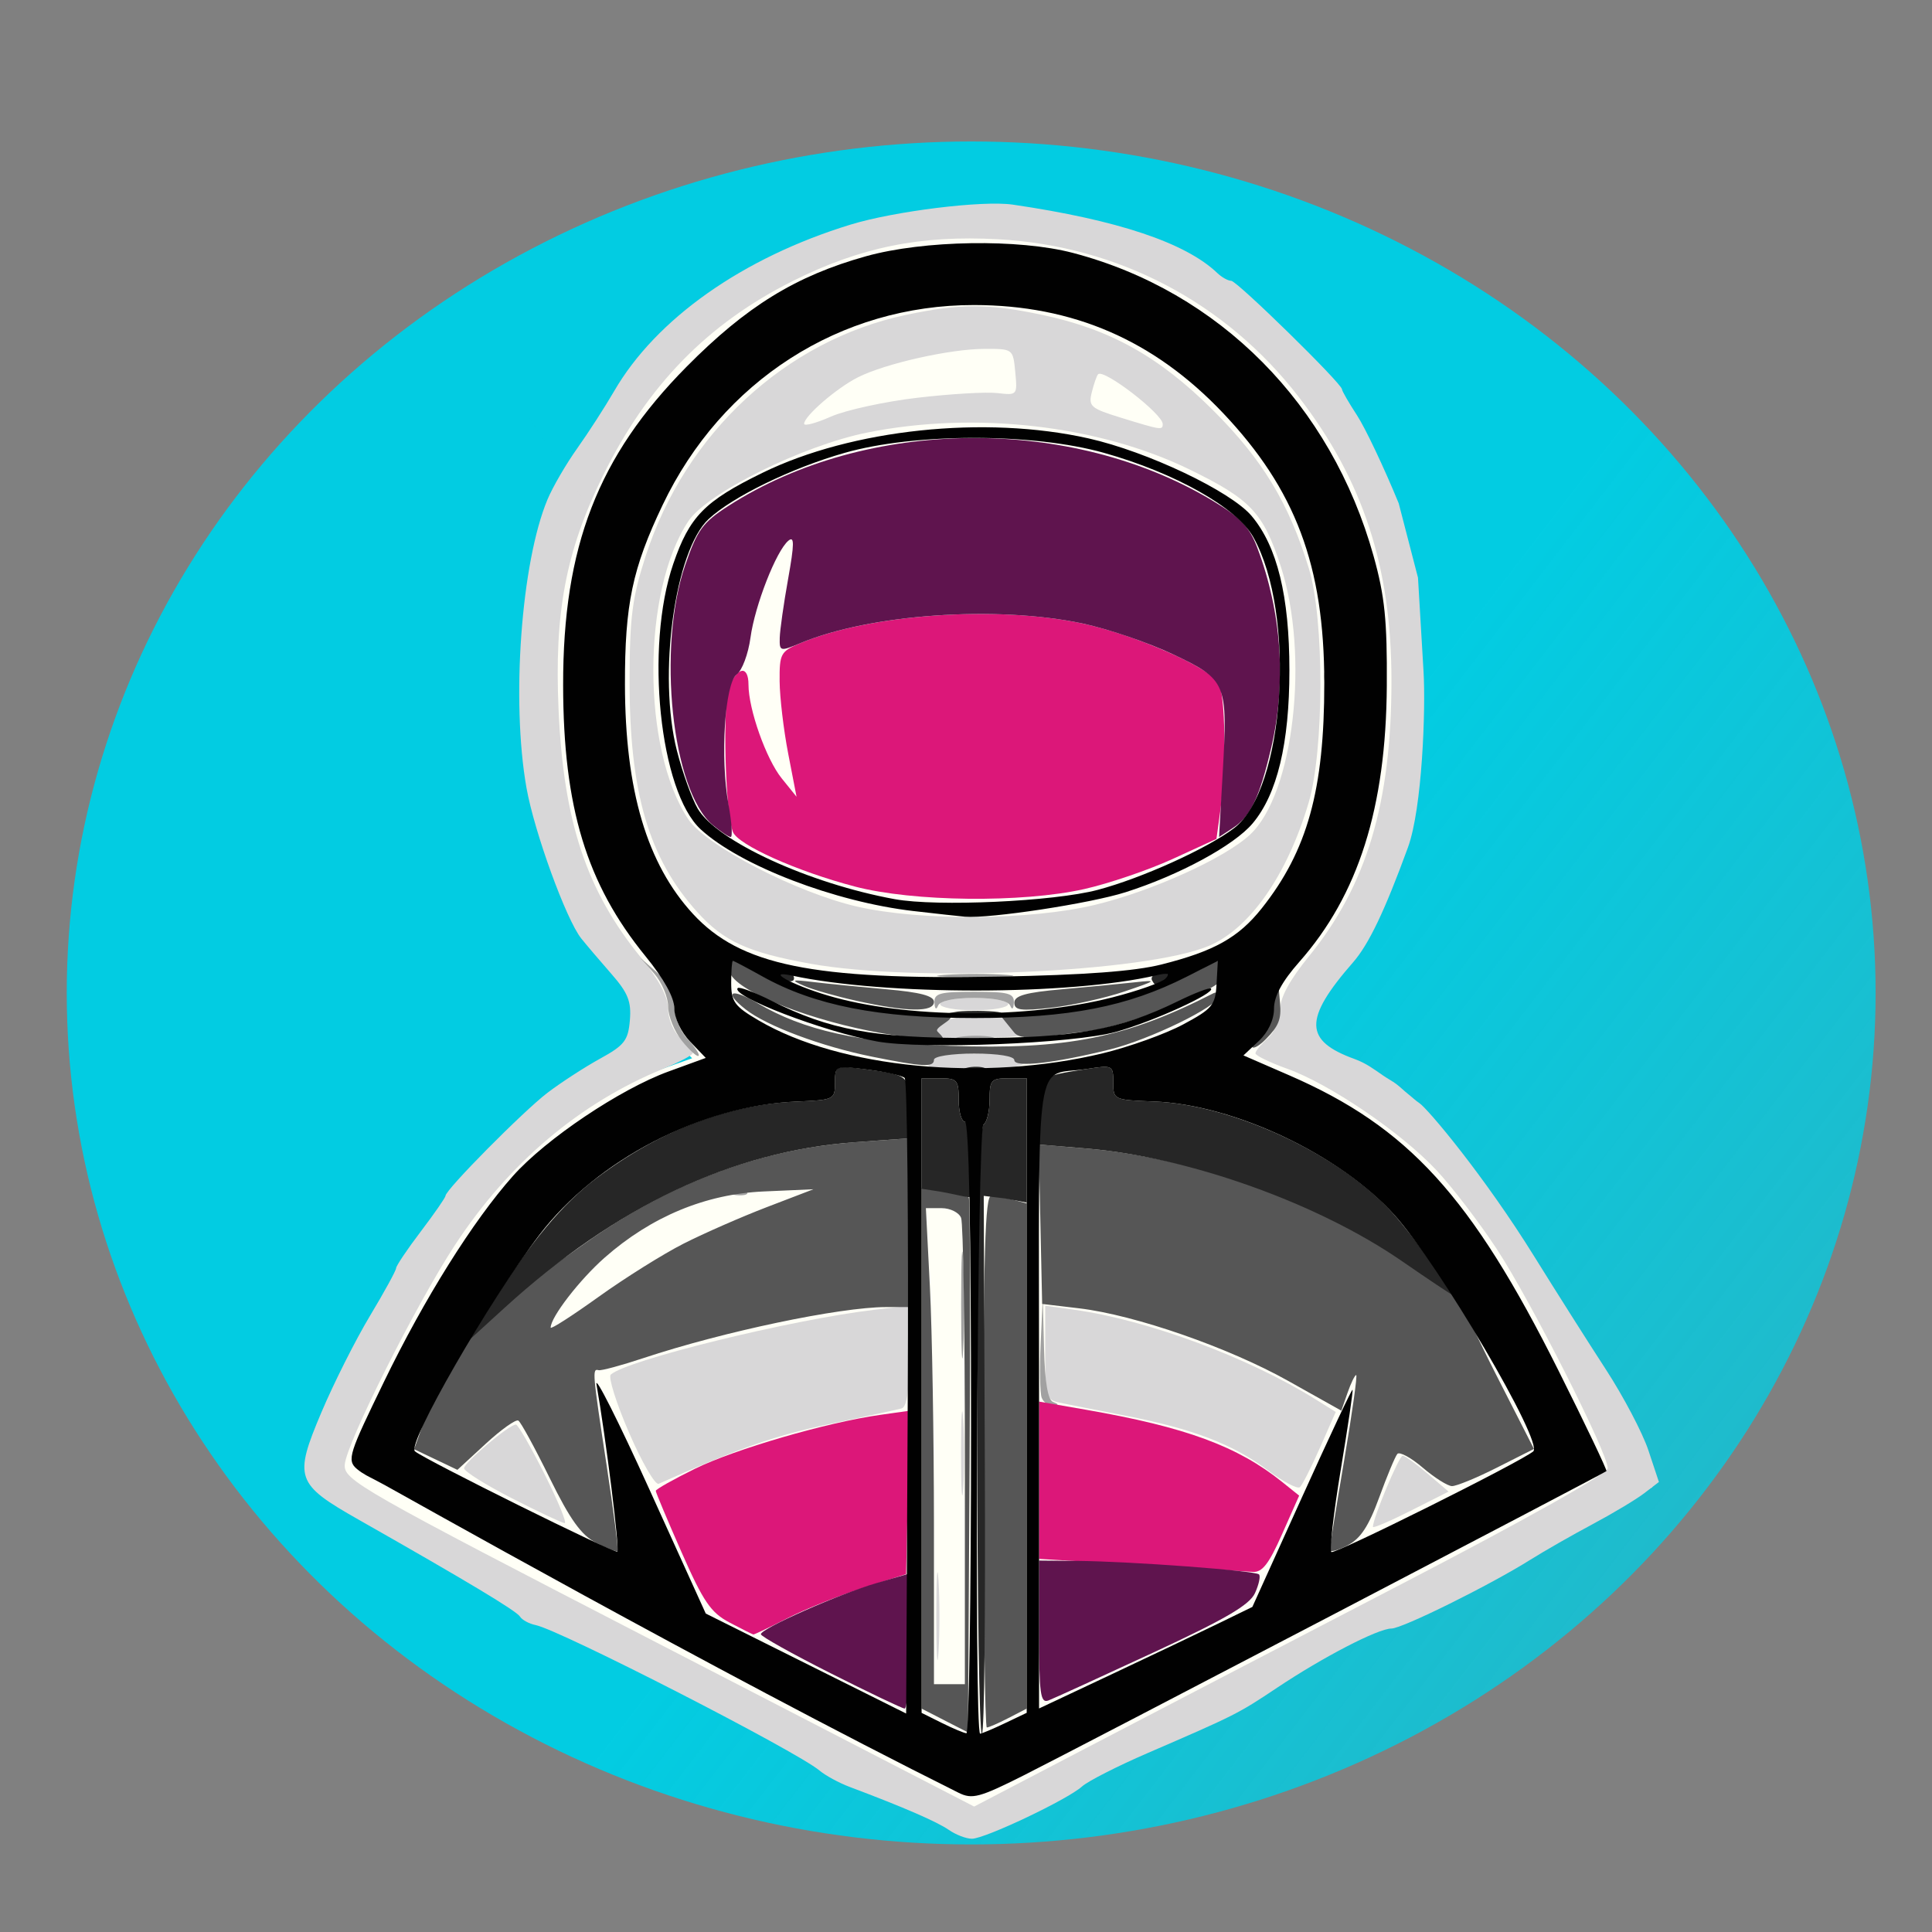 <?xml version="1.0" encoding="UTF-8" standalone="no"?>
<!-- Created with Inkscape (http://www.inkscape.org/) -->

<svg
   version="1.1"
   id="svg32"
   width="250"
   height="250"
   viewBox="0 0 250 250"
   sodipodi:docname="logo-rgbtech-inkscape.svg"
   inkscape:version="1.2.2 (b0a8486541, 2022-12-01)"
   xmlns:inkscape="http://www.inkscape.org/namespaces/inkscape"
   xmlns:sodipodi="http://sodipodi.sourceforge.net/DTD/sodipodi-0.dtd"
   xmlns:xlink="http://www.w3.org/1999/xlink"
   xmlns="http://www.w3.org/2000/svg"
   xmlns:svg="http://www.w3.org/2000/svg">
  <rect x="0" y="0" width="250" height="250" fill="#808080" stroke="none"/>
  <sodipodi:namedview
     id="namedview53"
     pagecolor="#ffffff"
     bordercolor="#000000"
     borderopacity="0.25"
     inkscape:showpageshadow="2"
     inkscape:pageopacity="0.0"
     inkscape:pagecheckerboard="0"
     inkscape:deskcolor="#d1d1d1"
     showgrid="false"
     inkscape:zoom="2.0713601"
     inkscape:cx="108.86567"
     inkscape:cy="131.31468"
     inkscape:window-width="1366"
     inkscape:window-height="731"
     inkscape:window-x="1920"
     inkscape:window-y="0"
     inkscape:window-maximized="1"
     inkscape:current-layer="svg32" />
  <defs
     id="defs36">
    <linearGradient
       id="linearGradient24521">
      <stop
         style="stop-color:#02cce2;stop-opacity:1;"
         offset="0.244"
         id="stop24517" />
      <stop
         style="stop-color:#02cce2;stop-opacity:0;"
         offset="1"
         id="stop24519" />
    </linearGradient>
    <filter
       height="1.123"
       width="1.118"
       y="-0.062"
       x="-0.059"
       style="color-interpolation-filters:sRGB"
       id="filter348">
      <feGaussianBlur
         stdDeviation="4"
         result="result1"
         id="feGaussianBlur326" />
      <feComposite
         in="result1"
         in2="result1"
         result="result4"
         operator="in"
         id="feComposite328" />
      <feGaussianBlur
         stdDeviation="2"
         result="result6"
         in="result4"
         id="feGaussianBlur330" />
      <feComposite
         operator="xor"
         in="result6"
         in2="result4"
         result="result8"
         id="feComposite332" />
      <feComposite
         operator="atop"
         result="fbSourceGraphic"
         in="result4"
         in2="result8"
         id="feComposite334" />
      <feSpecularLighting
         specularExponent="10"
         specularConstant="1.3"
         surfaceScale="3"
         lighting-color="#ffffff"
         result="result1"
         in="fbSourceGraphic"
         id="feSpecularLighting338">
        <feDistantLight
           azimuth="235"
           elevation="55"
           id="feDistantLight336" />
      </feSpecularLighting>
      <feComposite
         operator="atop"
         result="result2"
         in="result1"
         in2="fbSourceGraphic"
         id="feComposite340" />
      <feComposite
         k3="1"
         k2="1"
         operator="arithmetic"
         result="result4"
         in="fbSourceGraphic"
         in2="result2"
         id="feComposite342"
         k1="0"
         k4="0" />
      <feComposite
         operator="over"
         in="result4"
         in2="SourceGraphic"
         id="feComposite344" />
      <feBlend
         mode="multiply"
         in2="result2"
         id="feBlend346"
         result="fbSourceGraphic" />
      <feColorMatrix
         result="fbSourceGraphicAlpha"
         in="fbSourceGraphic"
         values="0 0 0 -1 0 0 0 0 -1 0 0 0 0 -1 0 0 0 0 1 0"
         id="feColorMatrix351" />
      <feColorMatrix
         id="feColorMatrix353"
         type="saturate"
         values="0"
         result="result3"
         in="fbSourceGraphic" />
      <feColorMatrix
         id="feColorMatrix355"
         in="fbSourceGraphic"
         values="0 0 0 0 0 0 0 0 0 0 0 0 0 0 0 1 -0.5 -0.5 0 0 "
         result="colormatrix" />
      <feFlood
         id="feFlood357"
         flood-color="rgb(68,0,134)"
         result="result1"
         flood-opacity="1" />
      <feComposite
         in2="colormatrix"
         id="feComposite359"
         operator="in"
         result="result2" />
      <feComposite
         in2="colormatrix"
         id="feComposite361"
         result="result12"
         operator="arithmetic"
         k2="1"
         k3="-0.5"
         k1="0"
         k4="0" />
      <feBlend
         in2="result3"
         id="feBlend363"
         mode="normal"
         in="result12"
         result="result6" />
      <feColorMatrix
         id="feColorMatrix365"
         result="colormatrix"
         values="0 0 0 0 0 0 0 0 0 0 0 0 0 0 0 -0.5 1 -0.5 0 0 "
         in="fbSourceGraphic" />
      <feFlood
         id="feFlood367"
         flood-color="rgb(254,63,0)"
         result="result4"
         flood-opacity="1" />
      <feComposite
         in2="colormatrix"
         id="feComposite369"
         operator="in"
         result="result5" />
      <feComposite
         in2="colormatrix"
         id="feComposite371"
         result="result13"
         operator="arithmetic"
         k2="1"
         k3="-0.5"
         k1="0"
         k4="0" />
      <feBlend
         in2="result6"
         id="feBlend373"
         in="result13"
         mode="normal"
         result="result9" />
      <feColorMatrix
         id="feColorMatrix375"
         in="fbSourceGraphic"
         values="0 0 0 0 0 0 0 0 0 0 0 0 0 0 0 -0.5 -0.5 1 0 0 "
         result="colormatrix" />
      <feFlood
         id="feFlood377"
         flood-color="rgb(255,204,0)"
         result="result7"
         flood-opacity="1" />
      <feComposite
         in2="colormatrix"
         id="feComposite379"
         operator="in"
         result="result8" />
      <feComposite
         in2="colormatrix"
         id="feComposite381"
         result="result14"
         operator="arithmetic"
         k2="1"
         k3="-0.5"
         k1="0"
         k4="0" />
      <feBlend
         in2="result9"
         id="feBlend383"
         mode="normal"
         in="result14"
         result="result10" />
      <feComposite
         in2="fbSourceGraphic"
         id="feComposite385"
         operator="in"
         result="result11"
         in="result10" />
    </filter>
    <linearGradient
       xlink:href="#linearGradient24521"
       id="linearGradient24523"
       x1="12.539"
       y1="121.526"
       x2="-426.121"
       y2="459.099"
       gradientUnits="userSpaceOnUse"
       gradientTransform="translate(-6.645,61.342)" />
  </defs>
  <g
     id="g38"
     transform="translate(-6.645,-61.342)">
    <g
       id="g24689">
      <ellipse
         style="opacity:1;fill:url(#linearGradient24523);fill-opacity:1;stroke-width:3;stroke-dasharray:none"
         id="path439"
         cx="-132.315"
         cy="189.83"
         rx="117.033"
         ry="110.182"
         transform="scale(-1,1)" />
    </g>
    <g
       id="g22686"
       transform="matrix(1.066,0,0,1.038,-8.765,-35.644)"
       style="display:inline;fill:#fffff6;fill-opacity:1;stroke-width:0.95">
      <path
         id="rect24194-3"
         style="stroke-width:2.851"
         transform="matrix(1,0.021,-0.017,1,0,0)"
         d="m 139.217,222.889 h 1.483 c 37.317,0 56.283,18.616 67.36,33.36 l 6.422,8.549 c 11.077,14.744 -78.704,54.454 -77.688,42.558 0.212,-2.478 12.286,3.429 5.649,3.309 -16.755,-0.303 -84.261,-22.158 -77.036,-39.202 l 6.449,-15.214 c 8.452,-19.938 30.042,-33.36 67.36,-33.36 z" />
      <rect
         style="opacity:1;fill:#fffff6;fill-opacity:1;stroke-width:2.852;stroke-dasharray:none"
         id="rect24194"
         width="102.313"
         height="104.21"
         x="84.227"
         y="120.367"
         ry="44.822"
         rx="40.781"
         transform="matrix(1,0.03,-0.012,1,0,0)" />
      <path
         style="fill:#fffff6;fill-opacity:1;stroke-width:0.95"
         d="M 131.182,320.447 C 99.272,304.529 57.582,282.174 56.933,280.633 c -0.147,-0.348 -0.721,-0.633 -1.276,-0.633 -0.555,0 -1.594,-0.646 -2.308,-1.435 -1.211,-1.338 -0.978,-2.097 3.462,-11.256 5.243,-10.816 11.547,-20.879 16.714,-26.679 4.258,-4.78 13.859,-11.228 20.116,-13.509 l 4.829,-1.761 -2.035,-2.124 c -1.156,-1.207 -2.035,-3.06 -2.035,-4.291 0,-1.392 -1.335,-3.807 -3.733,-6.751 C 83.04,202.83 80.037,192.945 80.014,177.128 c -0.026,-17.935 4.504,-29.618 15.976,-41.209 7.74,-7.82 14.134,-11.757 23.21,-14.293 7.46,-2.084 19.766,-2.281 26.8,-0.429 18.939,4.987 33.409,19.586 38.89,39.238 1.441,5.167 1.762,8.32 1.707,16.764 -0.103,15.789 -3.674,27.065 -11.312,35.723 -2.247,2.547 -3.284,4.461 -3.284,6.061 0,1.452 -0.749,3.042 -1.977,4.195 l -1.977,1.858 5.93,2.578 c 15.388,6.689 23.548,15.635 34.819,38.17 3.537,7.072 6.335,12.942 6.218,13.046 -0.368,0.326 -68.701,36.002 -75.431,39.382 -5.699,2.862 -6.64,3.113 -8.4,2.235 z m 1.618,-47.247 c 0,-25.867 -0.277,-39.6 -0.8,-39.6 -0.44,0 -0.8,-1.26 -0.8,-2.8 0,-2.578 -0.19,-2.8 -2.4,-2.8 h -2.4 v 41.055 41.055 l 2.6,1.294 c 1.43,0.712 2.87,1.317 3.2,1.345 0.33,0.028 0.6,-17.769 0.6,-39.549 z m 4.373,38.252 2.827,-1.348 v -41.052 -41.052 h -2.4 c -2.202,0 -2.4,0.227 -2.4,2.753 0,1.514 -0.36,2.975 -0.8,3.247 -0.794,0.491 -1.219,78.8 -0.427,78.8 0.205,0 1.645,-0.607 3.2,-1.348 z m -12.966,-83.505 c -0.334,-0.301 -2.497,-0.785 -4.807,-1.075 -4.186,-0.525 -4.2,-0.52 -4.207,1.701 -0.006,2.176 -0.123,2.232 -5,2.436 -12.299,0.514 -25.838,7.537 -33.246,17.246 -6.509,8.53 -17.175,27.073 -16.109,28.006 1.185,1.038 25.887,13.281 26.188,12.98 0.315,-0.316 -1.439,-14.414 -2.694,-21.64 -0.229,-1.32 2.859,4.813 6.861,13.629 l 7.278,16.029 12.964,6.468 12.964,6.468 0.207,-40.85 c 0.114,-22.467 -0.066,-41.096 -0.4,-41.398 z m 40.593,70.598 4.4,-2.144 6.396,-14.137 c 3.518,-7.775 6.473,-14.06 6.567,-13.967 0.094,0.094 -0.592,4.748 -1.523,10.343 -0.931,5.595 -1.477,10.389 -1.213,10.654 0.374,0.374 24.609,-11.709 26.124,-13.025 1.338,-1.162 -12.203,-24.201 -17.986,-30.602 -7.062,-7.817 -20.754,-14.273 -31.105,-14.667 -5.194,-0.198 -5.258,-0.227 -5.259,-2.47 -0.002,-2.22 -0.076,-2.259 -3.402,-1.742 -6.898,1.073 -6.2,-3.66 -6.2,42.036 v 40.716 l 9.4,-4.425 c 5.17,-2.434 11.38,-5.39 13.8,-6.57 z m -14.957,-73.783 c 3.434,-0.829 8.114,-2.509 10.4,-3.734 3.791,-2.032 4.171,-2.491 4.323,-5.224 l 0.166,-2.996 -4.043,2.049 c -7.659,3.881 -15.178,5.342 -27.489,5.342 -12.395,0 -20.682,-1.631 -27.418,-5.396 -1.971,-1.101 -3.682,-2.003 -3.802,-2.003 -0.121,0 -0.219,1.266 -0.219,2.813 0,2.482 0.417,3.058 3.549,4.893 10.582,6.201 29.128,7.973 44.535,4.256 z m -29.233,-1.536 c -6.913,-1.259 -19.005,-5.898 -17.999,-6.904 0.202,-0.202 2.17,0.539 4.374,1.646 7.517,3.776 13.19,4.818 26.215,4.818 12.959,0 18.795,-1.054 26.371,-4.765 2.184,-1.07 4.11,-1.806 4.28,-1.636 0.583,0.583 -7.542,4.286 -12.294,5.602 -5.504,1.525 -25.075,2.309 -30.946,1.24 z m 30.53,-5.713 c 3.301,-0.844 6.374,-1.936 6.83,-2.427 0.601,-0.646 0.271,-0.761 -1.197,-0.417 -11.142,2.611 -35.108,2.631 -47.147,0.039 -3.566,-0.768 -0.075,1.174 4.622,2.571 10.019,2.98 25.767,3.08 36.893,0.235 z m 6.294,-4.242 c 6.828,-1.721 9.974,-3.483 12.982,-7.271 5.91,-7.441 8.101,-15.343 8.091,-29.173 -0.011,-15.148 -3.721,-25.024 -13.123,-34.936 -8.913,-9.396 -19.387,-13.937 -32.185,-13.954 -17.337,-0.022 -32.636,9.797 -40.31,25.873 -3.916,8.203 -4.894,12.862 -4.876,23.229 0.023,13.707 2.847,23.225 8.81,29.694 6.116,6.636 15.495,8.557 39.576,8.106 11.073,-0.207 17.551,-0.69 21.035,-1.568 z m -32.092,-6.916 c -10.175,-1.183 -22.399,-5.874 -27.516,-10.56 -5.326,-4.878 -7.263,-23.585 -3.558,-34.373 2.104,-6.129 4.041,-8.104 11.535,-11.77 11.557,-5.652 28.79,-7.473 42.196,-4.458 7.649,1.721 18.415,6.841 21.106,10.039 3.308,3.931 4.888,10.385 4.888,19.966 0,9.467 -1.577,16.031 -4.759,19.813 -2.399,2.851 -9.501,6.699 -16.434,8.904 -4.602,1.464 -17.551,3.437 -20.8,3.17 -0.66,-0.054 -3.656,-0.384 -6.657,-0.733 z m 23.857,-2.743 c 5.71,-1.515 14.184,-5.352 17.636,-7.985 6.581,-5.019 8.073,-27.731 2.475,-37.675 -2.139,-3.8 -10.109,-8.296 -19.292,-10.882 -9.179,-2.585 -24.532,-2.585 -33.591,8e-4 -6.844,1.954 -14.451,5.655 -17.578,8.553 -4.39,4.069 -6.607,20.241 -4.11,29.987 0.724,2.826 1.934,6.194 2.688,7.485 2.459,4.206 14.423,9.706 25.5,11.722 5.479,0.997 20.586,0.305 26.272,-1.205 z"
         id="path22684" />
    </g>
    <g
       id="g200"
       transform="translate(-0.5,-27.124)"
       style="display:inline">
      <path
         style="fill:#d8d7d8;stroke-width:1"
         d="m 129.909,325.247 c -1.487,-1.041 -5.877,-2.944 -12.816,-5.554 -1.379,-0.519 -3.134,-1.472 -3.901,-2.118 -2.975,-2.509 -33.545,-18.174 -36.734,-18.824 -0.848,-0.173 -1.759,-0.667 -2.026,-1.099 -0.456,-0.737 -6.767,-4.528 -20.898,-12.552 -8.128,-4.615 -8.393,-5.383 -4.797,-13.883 1.586,-3.75 4.409,-9.359 6.273,-12.464 1.864,-3.106 3.389,-5.888 3.389,-6.184 0,-0.295 1.438,-2.435 3.197,-4.753 1.758,-2.319 3.198,-4.396 3.2,-4.616 0.007,-0.791 10.071,-10.957 13.203,-13.337 1.76,-1.338 4.82,-3.322 6.8,-4.41 3.149,-1.73 3.631,-2.351 3.851,-4.962 0.205,-2.435 -0.237,-3.542 -2.4,-6.012 -1.458,-1.665 -3.208,-3.723 -3.888,-4.572 -1.954,-2.439 -6.086,-13.802 -7.093,-19.507 -1.988,-11.259 -0.683,-29.156 2.721,-37.302 0.672,-1.609 2.403,-4.585 3.845,-6.612 1.442,-2.027 3.595,-5.363 4.784,-7.413 5.428,-9.36 16.634,-17.258 30.546,-21.531 5.724,-1.758 17.144,-3.168 21.038,-2.597 13.552,1.986 22.358,4.93 26.454,8.845 0.581,0.556 1.393,1.01 1.804,1.01 0.749,0 14.339,13.311 14.339,14.044 0,0.215 0.877,1.733 1.948,3.373 1.071,1.641 3.497,6.763 5.391,11.383 l 2.493,9.618 0.72,12.175 c 0.287,4.856 -0.17,17.659 -2.019,22.727 -2.985,8.183 -5.07,12.549 -7.106,14.877 -6.461,7.39 -6.295,10.149 0.197,12.504 1.506,0.546 2.506,1.319 3.703,2.143 0.554,0.382 1.201,0.725 1.664,1.071 0.622,0.465 0.965,0.845 1.519,1.284 0.642,0.509 0.958,0.845 1.49,1.2 1.115,0.744 8.41,9.434 14.877,19.851 2.817,4.538 6.986,11.116 9.264,14.618 2.278,3.502 4.755,8.212 5.504,10.467 l 1.362,4.1 -1.904,1.458 c -1.047,0.802 -4.064,2.61 -6.704,4.017 -2.64,1.407 -6.24,3.464 -8,4.57 -5.228,3.286 -16.598,8.918 -18.003,8.918 -1.726,0 -8.829,3.677 -14.797,7.66 -5.046,3.368 -5.383,3.538 -16.731,8.445 -3.922,1.696 -7.751,3.645 -8.508,4.33 -1.865,1.688 -12.557,6.764 -14.248,6.764 -0.746,0 -2.098,-0.519 -3.003,-1.153 z m 58.674,-31.846 c 15.917,-8.263 26.59,-14.259 26.6,-14.944 0.028,-1.919 -9.959,-21.664 -14.321,-28.313 -2.257,-3.441 -5.781,-8.049 -7.831,-10.241 -4.565,-4.88 -13.78,-11.148 -19.317,-13.139 -2.263,-0.814 -4.115,-1.713 -4.115,-1.998 0,-0.285 0.72,-1.17 1.6,-1.966 0.889,-0.805 1.6,-2.464 1.6,-3.735 0,-1.535 1.228,-3.795 3.733,-6.87 7.463,-9.163 10.667,-19.864 10.667,-35.633 0,-14.698 -3.672,-25.944 -11.987,-36.715 -9.46,-12.254 -23.378,-19.562 -38.887,-20.418 -10.082,-0.556 -17.837,1.018 -26.586,5.397 -11.032,5.521 -18.812,13.496 -24.56,25.174 -4.823,9.797 -6.319,17.688 -5.753,30.347 0.645,14.445 3.614,23.381 10.63,31.994 2.385,2.928 3.544,5.113 3.544,6.681 0,1.314 0.698,2.961 1.6,3.778 0.88,0.796 1.599,1.662 1.597,1.924 -0.002,0.262 -1.712,1.175 -3.8,2.029 -10.846,4.436 -20.035,12.212 -26.996,22.847 -5.029,7.682 -14.033,25.626 -14.241,28.38 -0.152,2.016 1.735,3.093 40.64,23.184 l 40.8,21.07 14.4,-7.516 c 7.92,-4.134 26.363,-13.727 40.983,-21.317 z m -60.281,4.199 c 0,-5.06 0.13,-7.13 0.289,-4.6 0.159,2.53 0.159,6.67 0,9.2 -0.159,2.53 -0.289,0.46 -0.289,-4.6 z m 56.497,-11.558 c 0,-1.126 3.397,-9.237 3.857,-9.209 0.298,0.018 1.756,1.071 3.24,2.339 l 2.697,2.307 -4.897,2.472 c -2.693,1.36 -4.897,2.3 -4.897,2.091 z m -111.4,-3.691 c -3.41,-1.743 -6.2,-3.495 -6.2,-3.893 0,-0.735 5.835,-5.658 6.706,-5.658 0.262,0 1.924,2.88 3.694,6.4 1.77,3.52 2.944,6.382 2.609,6.36 -0.335,-0.022 -3.399,-1.466 -6.809,-3.21 z m 58.099,-5.95 c 0.002,-4.84 0.134,-6.717 0.293,-4.171 0.159,2.546 0.158,6.506 -0.003,8.8 -0.161,2.294 -0.291,0.211 -0.29,-4.629 z m 39.701,2.317 c -4.513,-3.378 -9.706,-5.37 -18.4,-7.056 -3.74,-0.725 -7.61,-1.493 -8.6,-1.705 -1.675,-0.359 -1.8,-0.809 -1.8,-6.462 v -6.076 l 3.8,0.534 c 9.507,1.337 22.495,6.166 31.196,11.598 l 2.596,1.621 -2.039,4.614 c -1.121,2.538 -2.29,4.842 -2.596,5.12 -0.306,0.278 -2.177,-0.707 -4.157,-2.189 z m -82.645,-4.835 c -1.654,-3.823 -2.725,-7.215 -2.381,-7.539 1.973,-1.855 23.284,-7.105 34.026,-8.381 l 4.6,-0.547 v 6.517 c 0,4.536 -0.304,6.6 -1,6.789 -0.55,0.149 -4.78,1.066 -9.4,2.036 -6.965,1.463 -11.838,3.169 -22.019,7.709 -0.45,0.201 -2.172,-2.762 -3.826,-6.585 z M 127.371,225.886 c -0.864,-1.059 3.409,-1.086 5.829,-1.086 2.42,0 7.231,-0.015 6.932,0.675 -0.175,0.404 -0.186,1.352 -6.464,1.388 -8.388,0.049 -6.019,-0.636 -6.297,-0.977 z m 0.846,-4.62 c 0,-0.44 2.54,-1.33 4.96,-1.325 4.733,0.009 5.274,0.767 5.274,1.207 0,0.44 5.857,1.494 -5.016,1.637 -10.449,0.138 -5.219,-1.079 -5.219,-1.519 z M 128.8,218.4 c 0,-0.44 1.98,-0.8 4.4,-0.8 2.42,0 4.4,0.36 4.4,0.8 0,0.44 -1.98,0.8 -4.4,0.8 -2.42,0 -4.4,-0.36 -4.4,-0.8 z m -16.807,-5.232 c -8.088,-1.466 -11.187,-2.883 -14.624,-6.687 -6.3,-6.973 -8.787,-15.517 -8.757,-30.081 0.017,-8.102 0.342,-10.599 2.086,-16 5.118,-15.854 18.146,-27.911 33.702,-31.191 7.041,-1.485 10.559,-1.485 17.6,0 8.783,1.852 15.143,5.4 22.091,12.322 6.427,6.404 9.831,12.022 12.427,20.511 2.002,6.546 1.977,23.519 -0.044,30.324 -2.787,9.382 -7.615,16.288 -12.943,18.514 -8.178,3.417 -38.002,4.741 -51.539,2.288 z m 36.807,-7.606 c 7.366,-1.763 16.785,-6.02 20.081,-9.076 5.689,-5.276 7.745,-23.228 3.982,-34.772 -2.254,-6.914 -3.886,-8.644 -11.788,-12.497 -11.77,-5.739 -27.788,-7.574 -41.708,-4.778 -8.342,1.676 -20.713,7.804 -23.15,11.467 -6.036,9.075 -6.039,29.519 -0.007,38.573 2.291,3.439 14.074,9.527 21.887,11.309 8.215,1.874 22.363,1.769 30.704,-0.227 z m -22.944,-65.626 c 4.253,-0.502 8.907,-0.775 10.342,-0.607 2.579,0.301 2.606,0.27 2.321,-2.712 -0.288,-3.016 -0.288,-3.016 -4.004,-3.005 -4.461,0.014 -12.815,1.894 -16.356,3.679 -2.753,1.389 -6.96,5.023 -6.96,6.013 0,0.333 1.558,-0.084 3.461,-0.926 1.904,-0.842 6.941,-1.942 11.195,-2.443 z m 31.744,3.404 c 0,-1.304 -7.624,-7.183 -8.36,-6.446 -0.171,0.171 -0.536,1.209 -0.812,2.308 -0.462,1.842 -0.17,2.101 3.735,3.305 5.243,1.617 5.437,1.647 5.437,0.833 z"
         id="path214" />
      <path
         style="fill:#a1a1a1;stroke-width:1"
         d="m 141.937,269.325 c -0.227,-0.591 -0.287,-3.741 -0.134,-7 l 0.279,-5.925 0.159,6.533 c 0.106,4.351 0.493,6.668 1.159,6.937 0.783,0.316 0.778,0.417 -0.025,0.467 -0.564,0.035 -1.211,-0.421 -1.438,-1.012 z m -10.422,-12.125 c 0.002,-6.16 0.127,-8.574 0.279,-5.365 0.152,3.209 0.151,8.249 -0.002,11.2 -0.153,2.951 -0.278,0.325 -0.277,-5.835 z M 102.25,242.654 c 0.578,-0.231 1.268,-0.203 1.533,0.063 0.266,0.266 -0.207,0.455 -1.05,0.42 -0.932,-0.038 -1.122,-0.228 -0.483,-0.483 z m -6.85,-19.485 c -0.99,-1.222 -1.8,-3.221 -1.8,-4.443 0,-1.222 -0.81,-3.145 -1.8,-4.273 l -1.8,-2.052 2.2,1.939 c 1.484,1.308 2.2,2.724 2.2,4.348 0,1.371 0.748,3.205 1.736,4.257 0.955,1.017 1.585,1.982 1.4,2.146 -0.185,0.164 -1.146,-0.702 -2.136,-1.923 z m 36.011,-0.542 c 1.216,-0.184 3.016,-0.179 4,0.011 0.984,0.19 -0.011,0.34 -2.211,0.334 -2.2,-0.006 -3.005,-0.161 -1.789,-0.345 z m -3.348,-4.426 c -0.054,-1.196 0.694,-1.4 5.137,-1.4 4.443,0 5.191,0.204 5.137,1.4 -0.038,0.836 -0.226,0.997 -0.467,0.4 -0.252,-0.625 -2.005,-1 -4.67,-1 -2.665,0 -4.418,0.375 -4.67,1 -0.241,0.597 -0.429,0.436 -0.467,-0.4 z m 1.364,-3.591 c 2.325,-0.162 5.925,-0.16 8,0.004 2.075,0.164 0.173,0.297 -4.227,0.295 -4.4,-0.002 -6.098,-0.136 -3.773,-0.299 z m 12.023,-71.156 c 2e-5,1e-5 2e-5,-6e-5 0,-6e-5 z"
         id="path212" />
      <path
         style="fill:#dc1779;stroke-width:1"
         d="m 101.537,298.416 c -2.415,-1.277 -3.386,-2.7 -6.2,-9.092 -1.835,-4.168 -3.337,-7.742 -3.337,-7.941 0,-0.2 2.278,-1.484 5.062,-2.855 5.152,-2.536 17.043,-5.998 23.962,-6.976 l 3.824,-0.54 -0.224,10.571 -0.224,10.571 -5.6,1.79 c -3.08,0.985 -7.478,2.75 -9.773,3.924 -2.295,1.173 -4.275,2.117 -4.4,2.098 -0.125,-0.019 -1.515,-0.716 -3.09,-1.549 z m 53.063,-7.456 -13,-0.773 v -10.178 -10.178 l 6.061,1.054 c 12.912,2.245 19.632,4.719 25.398,9.35 l 2.197,1.765 -2.217,5 c -1.725,3.89 -2.575,4.97 -3.828,4.867 -0.886,-0.073 -7.461,-0.481 -14.611,-0.907 z m -36.845,-87.779 c -7.469,-1.957 -15.1,-5.375 -15.773,-7.066 -1.002,-2.519 -1.364,-16.473 -0.485,-18.714 1.051,-2.682 2.502,-2.882 2.502,-0.345 0,3.181 2.287,9.638 4.296,12.126 l 1.921,2.38 -1.079,-5.58 c -0.594,-3.069 -1.092,-7.286 -1.109,-9.37 -0.028,-3.552 0.138,-3.859 2.648,-4.908 8.996,-3.759 25.297,-4.918 36.401,-2.589 6.84,1.435 16.68,5.74 17.769,7.774 0.868,1.623 0.996,10.716 0.23,16.31 l -0.524,3.821 -5.676,2.6 c -3.122,1.43 -8.267,3.181 -11.434,3.891 -8.052,1.804 -22.139,1.648 -29.687,-0.329 z"
         id="path210" />
      <path
         style="fill:#565656;stroke-width:1"
         d="m 129.4,311.101 -3,-1.539 v -33.686 -33.686 l 2.899,0.47 c 1.595,0.259 3.038,0.61 3.209,0.78 0.17,0.17 0.216,15.81 0.101,34.754 l -0.209,34.445 z m 2.6,-34.236 c 0,-16.244 -0.219,-30.104 -0.486,-30.8 -0.267,-0.696 -1.403,-1.265 -2.523,-1.265 h -2.038 l 0.52,10.2 c 0.286,5.61 0.522,19.47 0.523,30.8 l 0.003,20.6 h 2 2 z m 2.4,0.735 c 0,-26.992 0.215,-34.398 1,-34.389 0.55,0.006 1.81,0.228 2.8,0.493 l 1.8,0.482 v 32.686 32.686 l -2.36,1.221 c -1.298,0.671 -2.558,1.221 -2.8,1.221 -0.242,0 -0.44,-15.48 -0.44,-34.4 z m -50.125,10.496 c -1.919,-0.985 -3.36,-2.996 -6,-8.372 -1.911,-3.892 -3.736,-7.237 -4.055,-7.435 -0.319,-0.198 -2.224,1.156 -4.233,3.008 l -3.653,3.367 -2.802,-1.336 -2.802,-1.336 2.611,-7.331 c 2.954,-8.292 9.253,-12.028 19.44,-19.264 C 93.844,241.539 105.529,237.158 117.8,236.268 l 7,-0.508 v 10.92 10.92 l -3,8e-4 c -5.982,0.002 -21.103,3.182 -31.4,6.603 -2.86,0.95 -5.47,1.653 -5.8,1.562 -0.84,-0.232 -0.8,0.248 1.051,12.378 0.908,5.952 1.538,10.917 1.4,11.035 -0.138,0.118 -1.387,-0.37 -2.776,-1.083 z M 95.6,249.392 C 98.24,248.053 103.1,245.922 106.4,244.657 l 6,-2.3 -6.4,0.281 c -7.549,0.332 -14.575,3.25 -20.604,8.557 -3.249,2.86 -6.996,7.714 -6.996,9.065 0,0.259 2.79,-1.533 6.2,-3.981 3.41,-2.448 8.36,-5.547 11,-6.887 z m 83.609,39.629 c 0.005,-0.341 0.85,-5.571 1.877,-11.621 1.027,-6.05 1.724,-11 1.549,-11 -0.175,0 -0.68,1.036 -1.121,2.303 l -0.803,2.303 -6.867,-3.849 c -7.722,-4.329 -19.841,-8.538 -27.044,-9.392 l -4.8,-0.57 -0.225,-10.315 -0.225,-10.315 6.225,0.52 c 13.503,1.128 31.845,7.226 42.89,15.057 5.989,4.246 5.277,4.794 10.074,14.202 l 4.901,9.612 -4.797,2.422 c -2.638,1.332 -5.257,2.407 -5.82,2.389 -0.563,-0.018 -2.267,-1.096 -3.787,-2.396 -1.52,-1.3 -2.995,-2.095 -3.276,-1.767 -0.281,0.328 -1.337,2.862 -2.347,5.633 -1.365,3.745 -2.423,5.341 -4.124,6.221 -1.259,0.651 -2.284,0.904 -2.279,0.563 z M 120,225.201 c -6.552,-1.321 -13.639,-3.972 -16.376,-6.125 -2.914,-2.292 -1.901,-2.833 1.523,-0.813 6.014,3.549 13.075,5.116 24.931,5.534 15.044,0.53 22.773,-1.015 34.122,-6.823 0.33,-0.169 0.6,0.033 0.6,0.448 0,1.238 -8.841,5.554 -14,6.834 -7.284,1.807 -12.4,2.382 -12.4,1.393 0,-0.512 -2.067,-0.849 -5.2,-0.849 -2.933,0 -5.2,0.349 -5.2,0.8 0,0.997 -1.43,0.926 -8,-0.399 z m 49.808,-2.476 c 0.736,-0.88 1.55,-2.973 1.976,-4.464 l 0.76,-2.661 0.239,2.653 c 0.189,2.095 -0.189,2.991 -1.783,4.623 -1.635,1.674 -2.519,1.437 -1.192,-0.151 z m -47.027,-0.316 c -8.468,-1.245 -18.56,-4.752 -20.84,-7.498 -1.41,-1.699 -0.572,-3.598 3.14,-0.758 3.611,1.907 17.583,6.128 22.394,5.758 5.78,-0.444 0.285,1.335 0.979,2.028 1.462,1.462 1.211,1.482 -5.672,0.471 z m 13.991,-2.319 c -0.505,-0.623 8.343,-0.896 10.363,-1.133 2.113,-0.249 14.782,-4.488 15.774,-5.296 1.722,-1.403 3.708,-1.154 3.315,0.514 -0.597,2.529 -14.318,7.359 -18.436,7.755 -3.986,0.384 -8.321,1.486 -9.398,0.157 z M 118,217.976 c -2.64,-0.585 -5.7,-1.457 -6.8,-1.939 -1.78,-0.78 -1.649,-0.834 1.2,-0.494 1.76,0.21 5.99,0.628 9.4,0.93 4.431,0.391 6.2,0.858 6.2,1.637 0,1.36 -3.462,1.314 -10,-0.134 z m 20.4,0.237 c 0,-0.908 1.483,-1.324 6.2,-1.74 3.41,-0.301 7.64,-0.706 9.4,-0.899 2.961,-0.325 2.859,-0.236 -1.362,1.193 -2.509,0.849 -6.739,1.791 -9.4,2.092 -3.999,0.452 -4.838,0.341 -4.838,-0.646 z m -15.785,-3.568 c -81.41,-125.015 -40.705,-62.507 0,0 z"
         id="path208" />
      <path
         style="fill:#5f144e;stroke-width:1"
         d="m 114.6,304.97 c -4.95,-2.495 -9,-4.761 -9,-5.035 0,-0.736 10.155,-5.224 15,-6.63 l 4.2,-1.218 v 8.757 c 0,4.816 -0.27,8.736 -0.6,8.71 -0.33,-0.025 -4.65,-2.088 -9.6,-4.584 z m 27,-5.284 v -9.286 l 5,0.046 c 6.917,0.064 22.972,1.259 23.459,1.746 0.22,0.22 -0.013,1.308 -0.518,2.418 -0.701,1.538 -3.842,3.373 -13.22,7.725 -6.766,3.139 -12.846,5.917 -13.511,6.172 -1.037,0.398 -1.21,-0.863 -1.21,-8.821 z M 99.374,195.225 c -5.279,-4.402 -7.243,-22.95 -3.563,-33.64 1.572,-4.564 2.27,-5.52 5.592,-7.654 17.84,-11.46 44.269,-11.736 62.684,-0.653 3.582,2.156 4.746,3.389 5.77,6.111 3.145,8.366 3.764,17.428 1.768,25.892 -1.506,6.388 -2.671,8.834 -4.903,10.296 l -1.831,1.2 0.469,-8.279 c 0.663,-11.713 0.516,-12.067 -6.416,-15.359 -3.19,-1.515 -8.487,-3.318 -11.771,-4.007 -11.195,-2.348 -27.467,-1.202 -36.494,2.57 -2.58,1.078 -2.676,1.053 -2.636,-0.692 0.023,-0.996 0.509,-4.42 1.08,-7.609 0.817,-4.562 0.826,-5.623 0.046,-4.975 -1.579,1.31 -4.344,8.377 -4.912,12.55 -0.286,2.103 -1.082,4.238 -1.768,4.745 -1.562,1.153 -2.176,10.821 -1.072,16.879 0.421,2.31 0.545,4.188 0.275,4.173 -0.27,-0.015 -1.312,-0.712 -2.316,-1.549 z"
         id="path206" />
      <path
         style="fill:#262626;stroke-width:1"
         d="m 133.6,273.647 c 0,-25.239 0.284,-39.328 0.8,-39.647 0.44,-0.272 0.8,-1.733 0.8,-3.247 0,-2.525 0.198,-2.753 2.4,-2.753 h 2.4 v 8.036 8.036 l -2.817,-0.528 -2.743,-0.332 0.143,34.696 c 0.079,19.191 -0.053,34.892 -0.383,34.892 -0.33,-1.3e-4 -0.6,-17.619 -0.6,-39.153 z M 70.745,257.2 c 5.087,-8.049 9.166,-12.94 13.551,-16.252 8.202,-6.193 16.995,-9.567 25.897,-9.94 4.889,-0.204 4.993,-0.256 5,-2.458 0.006,-2.22 0.055,-2.243 3.807,-1.74 5.802,0.777 5.8,0.775 5.8,5.044 v 3.905 l -7,0.508 c -15.875,1.151 -30.909,8.252 -45.364,21.427 l -4.724,4.306 z m 117.832,-5.53 c -10.86,-7.503 -27.567,-13.478 -40.778,-14.582 l -6.2,-0.518 v -4.231 c 0,-4.634 -0.064,-4.577 6.2,-5.551 3.325,-0.517 3.4,-0.479 3.402,1.742 0.002,2.243 0.065,2.273 5.259,2.47 10.214,0.389 24.04,6.847 30.891,14.43 2.571,2.846 8.21,10.588 7.687,10.554 -0.131,-0.008 -3.039,-1.95 -6.461,-4.315 z m -59.978,-9.043 -2.2,-0.333 v -7.147 -7.147 h 2.4 c 2.21,0 2.4,0.222 2.4,2.8 0,1.54 0.36,2.8 0.8,2.8 0.444,0 0.8,2.133 0.8,4.8 0,3.371 0.323,5.064 -0.379,4.98 -0.55,-0.066 -2.611,-0.57 -3.821,-0.753 z m 3.615,-15.981 c 0.778,-0.203 1.858,-0.189 2.4,0.03 0.542,0.219 -0.095,0.385 -1.415,0.369 -1.32,-0.016 -1.763,-0.196 -0.985,-0.398 z m -1.124,-7.285 c 1.193,-0.128 4.01,-0.122 5.212,0.06 1.202,0.183 -0.464,0.336 -3.104,0.331 -2.64,-0.005 -3.558,-0.068 -3.094,-0.221 z m 25.139,-4.019 c -0.244,-0.456 0.257,-0.942 0.969,-0.942 0.712,0 1.554,-0.078 0.8,0.8 -0.337,0.392 -0.632,0.8 -0.8,0.8 -0.168,0 -0.471,0.274 -0.969,-0.658 z M 178.526,176 c 0,-1.1 0.182,-1.55 0.404,-1 0.222,0.55 0.222,1.45 0,2 -0.222,0.55 -0.404,0.1 -0.404,-1 z m -70.686,38.745 c -0.244,-0.456 0.257,-0.942 0.969,-0.942 0.712,0 0.666,-0.095 1.036,1.002 0.301,0.894 -0.868,0.598 -1.036,0.598 -0.168,0 -0.471,0.274 -0.969,-0.658 z"
         id="path204" />
      <path
         style="fill:#010101;stroke-width:1"
         d="M 131.182,320.447 C 99.272,304.529 58.409,281.418 56.933,280.633 c -0.355,-0.189 -1.022,-0.545 -1.452,-0.772 -0.491,-0.259 -1.323,-0.626 -2.132,-1.296 -1.39,-1.151 -0.978,-2.097 3.462,-11.256 5.243,-10.816 11.547,-20.879 16.714,-26.679 4.258,-4.78 13.859,-11.228 20.116,-13.509 l 4.829,-1.761 -2.035,-2.124 c -1.156,-1.207 -2.035,-3.06 -2.035,-4.291 0,-1.392 -1.335,-3.807 -3.733,-6.751 C 83.04,202.83 80.037,192.945 80.014,177.128 c -0.026,-17.935 4.504,-29.618 15.976,-41.209 7.74,-7.82 14.134,-11.757 23.21,-14.293 7.46,-2.084 19.766,-2.281 26.8,-0.429 18.939,4.987 33.409,19.586 38.89,39.238 1.441,5.167 1.762,8.32 1.707,16.764 -0.103,15.789 -3.674,27.065 -11.312,35.723 -2.247,2.547 -3.284,4.461 -3.284,6.061 0,1.452 -0.749,3.042 -1.977,4.195 l -1.977,1.858 5.93,2.578 c 15.388,6.689 23.548,15.635 34.819,38.17 3.537,7.072 6.335,12.942 6.218,13.046 -0.368,0.326 -68.701,36.002 -75.431,39.382 -5.699,2.862 -6.64,3.113 -8.4,2.235 z m 1.618,-47.247 c 0,-25.867 -0.277,-39.6 -0.8,-39.6 -0.44,0 -0.8,-1.26 -0.8,-2.8 0,-2.578 -0.19,-2.8 -2.4,-2.8 h -2.4 v 41.055 41.055 l 2.6,1.294 c 1.43,0.712 2.87,1.317 3.2,1.345 0.33,0.028 0.6,-17.769 0.6,-39.549 z m 4.373,38.252 2.827,-1.348 v -41.052 -41.052 h -2.4 c -2.202,0 -2.4,0.227 -2.4,2.753 0,1.514 -0.36,2.975 -0.8,3.247 -0.794,0.491 -1.219,78.8 -0.427,78.8 0.205,0 1.645,-0.607 3.2,-1.348 z m -12.966,-83.505 c -0.334,-0.301 -2.497,-0.785 -4.807,-1.075 -4.186,-0.525 -4.2,-0.52 -4.207,1.701 -0.006,2.176 -0.123,2.232 -5,2.436 -12.299,0.514 -25.838,7.537 -33.246,17.246 -6.509,8.53 -17.175,27.073 -16.109,28.006 1.185,1.038 25.887,13.281 26.188,12.98 0.315,-0.316 -1.439,-14.414 -2.694,-21.64 -0.229,-1.32 2.859,4.813 6.861,13.629 l 7.278,16.029 12.964,6.468 12.964,6.468 0.207,-40.85 c 0.114,-22.467 -0.066,-41.096 -0.4,-41.398 z m 40.593,70.598 4.4,-2.144 6.396,-14.137 c 3.518,-7.775 6.473,-14.06 6.567,-13.967 0.094,0.094 -0.592,4.748 -1.523,10.343 -0.931,5.595 -1.477,10.389 -1.213,10.654 0.374,0.374 24.609,-11.709 26.124,-13.025 1.338,-1.162 -12.203,-24.201 -17.986,-30.602 -7.062,-7.817 -20.754,-14.273 -31.105,-14.667 -5.194,-0.198 -5.258,-0.227 -5.259,-2.47 -0.002,-2.22 -0.076,-2.259 -3.402,-1.742 -6.898,1.073 -6.2,-3.66 -6.2,42.036 v 40.716 l 9.4,-4.425 c 5.17,-2.434 11.38,-5.39 13.8,-6.57 z m -14.957,-73.783 c 3.434,-0.829 8.114,-2.509 10.4,-3.734 3.791,-2.032 4.171,-2.491 4.323,-5.224 l 0.166,-2.996 -4.043,2.049 c -7.659,3.881 -15.178,5.342 -27.489,5.342 -12.395,0 -20.682,-1.631 -27.418,-5.396 -1.971,-1.101 -3.682,-2.003 -3.802,-2.003 -0.121,0 -0.219,1.266 -0.219,2.813 0,2.482 0.417,3.058 3.549,4.893 10.582,6.201 29.128,7.973 44.535,4.256 z m -29.233,-1.536 c -6.913,-1.259 -19.005,-5.898 -17.999,-6.904 0.202,-0.202 2.17,0.539 4.374,1.646 7.517,3.776 13.19,4.818 26.215,4.818 12.959,0 18.795,-1.054 26.371,-4.765 2.184,-1.07 4.11,-1.806 4.28,-1.636 0.583,0.583 -7.542,4.286 -12.294,5.602 -5.504,1.525 -25.075,2.309 -30.946,1.24 z m 30.53,-5.713 c 3.301,-0.844 6.374,-1.936 6.83,-2.427 0.601,-0.646 0.271,-0.761 -1.197,-0.417 -11.142,2.611 -35.108,2.631 -47.147,0.039 -3.566,-0.768 -0.075,1.174 4.622,2.571 10.019,2.98 25.767,3.08 36.893,0.235 z m 6.294,-4.242 c 6.828,-1.721 9.974,-3.483 12.982,-7.271 5.91,-7.441 8.101,-15.343 8.091,-29.173 -0.011,-15.148 -3.721,-25.024 -13.123,-34.936 -8.913,-9.396 -19.387,-13.937 -32.185,-13.954 -17.337,-0.022 -32.636,9.797 -40.31,25.873 -3.916,8.203 -4.894,12.862 -4.876,23.229 0.023,13.707 2.847,23.225 8.81,29.694 6.116,6.636 15.495,8.557 39.576,8.106 11.073,-0.207 17.551,-0.69 21.035,-1.568 z m -32.092,-6.916 c -10.175,-1.183 -22.399,-5.874 -27.516,-10.56 -5.326,-4.878 -7.263,-23.585 -3.558,-34.373 2.104,-6.129 4.041,-8.104 11.535,-11.77 11.557,-5.652 28.79,-7.473 42.196,-4.458 7.649,1.721 18.415,6.841 21.106,10.039 3.308,3.931 4.888,10.385 4.888,19.966 0,9.467 -1.577,16.031 -4.759,19.813 -2.399,2.851 -9.501,6.699 -16.434,8.904 -4.602,1.464 -17.551,3.437 -20.8,3.17 -0.66,-0.054 -3.656,-0.384 -6.657,-0.733 z m 23.857,-2.743 c 5.71,-1.515 14.184,-5.352 17.636,-7.985 6.581,-5.019 8.073,-27.731 2.475,-37.675 -2.139,-3.8 -10.109,-8.296 -19.292,-10.882 -9.179,-2.585 -24.532,-2.585 -33.591,8e-4 -6.844,1.954 -14.451,5.655 -17.578,8.553 -4.39,4.069 -6.607,20.241 -4.11,29.987 0.724,2.826 1.934,6.194 2.688,7.485 2.459,4.206 14.423,9.706 25.5,11.722 5.479,0.997 20.586,0.305 26.272,-1.205 z"
         id="path202" />
    </g>
  </g>
</svg>
